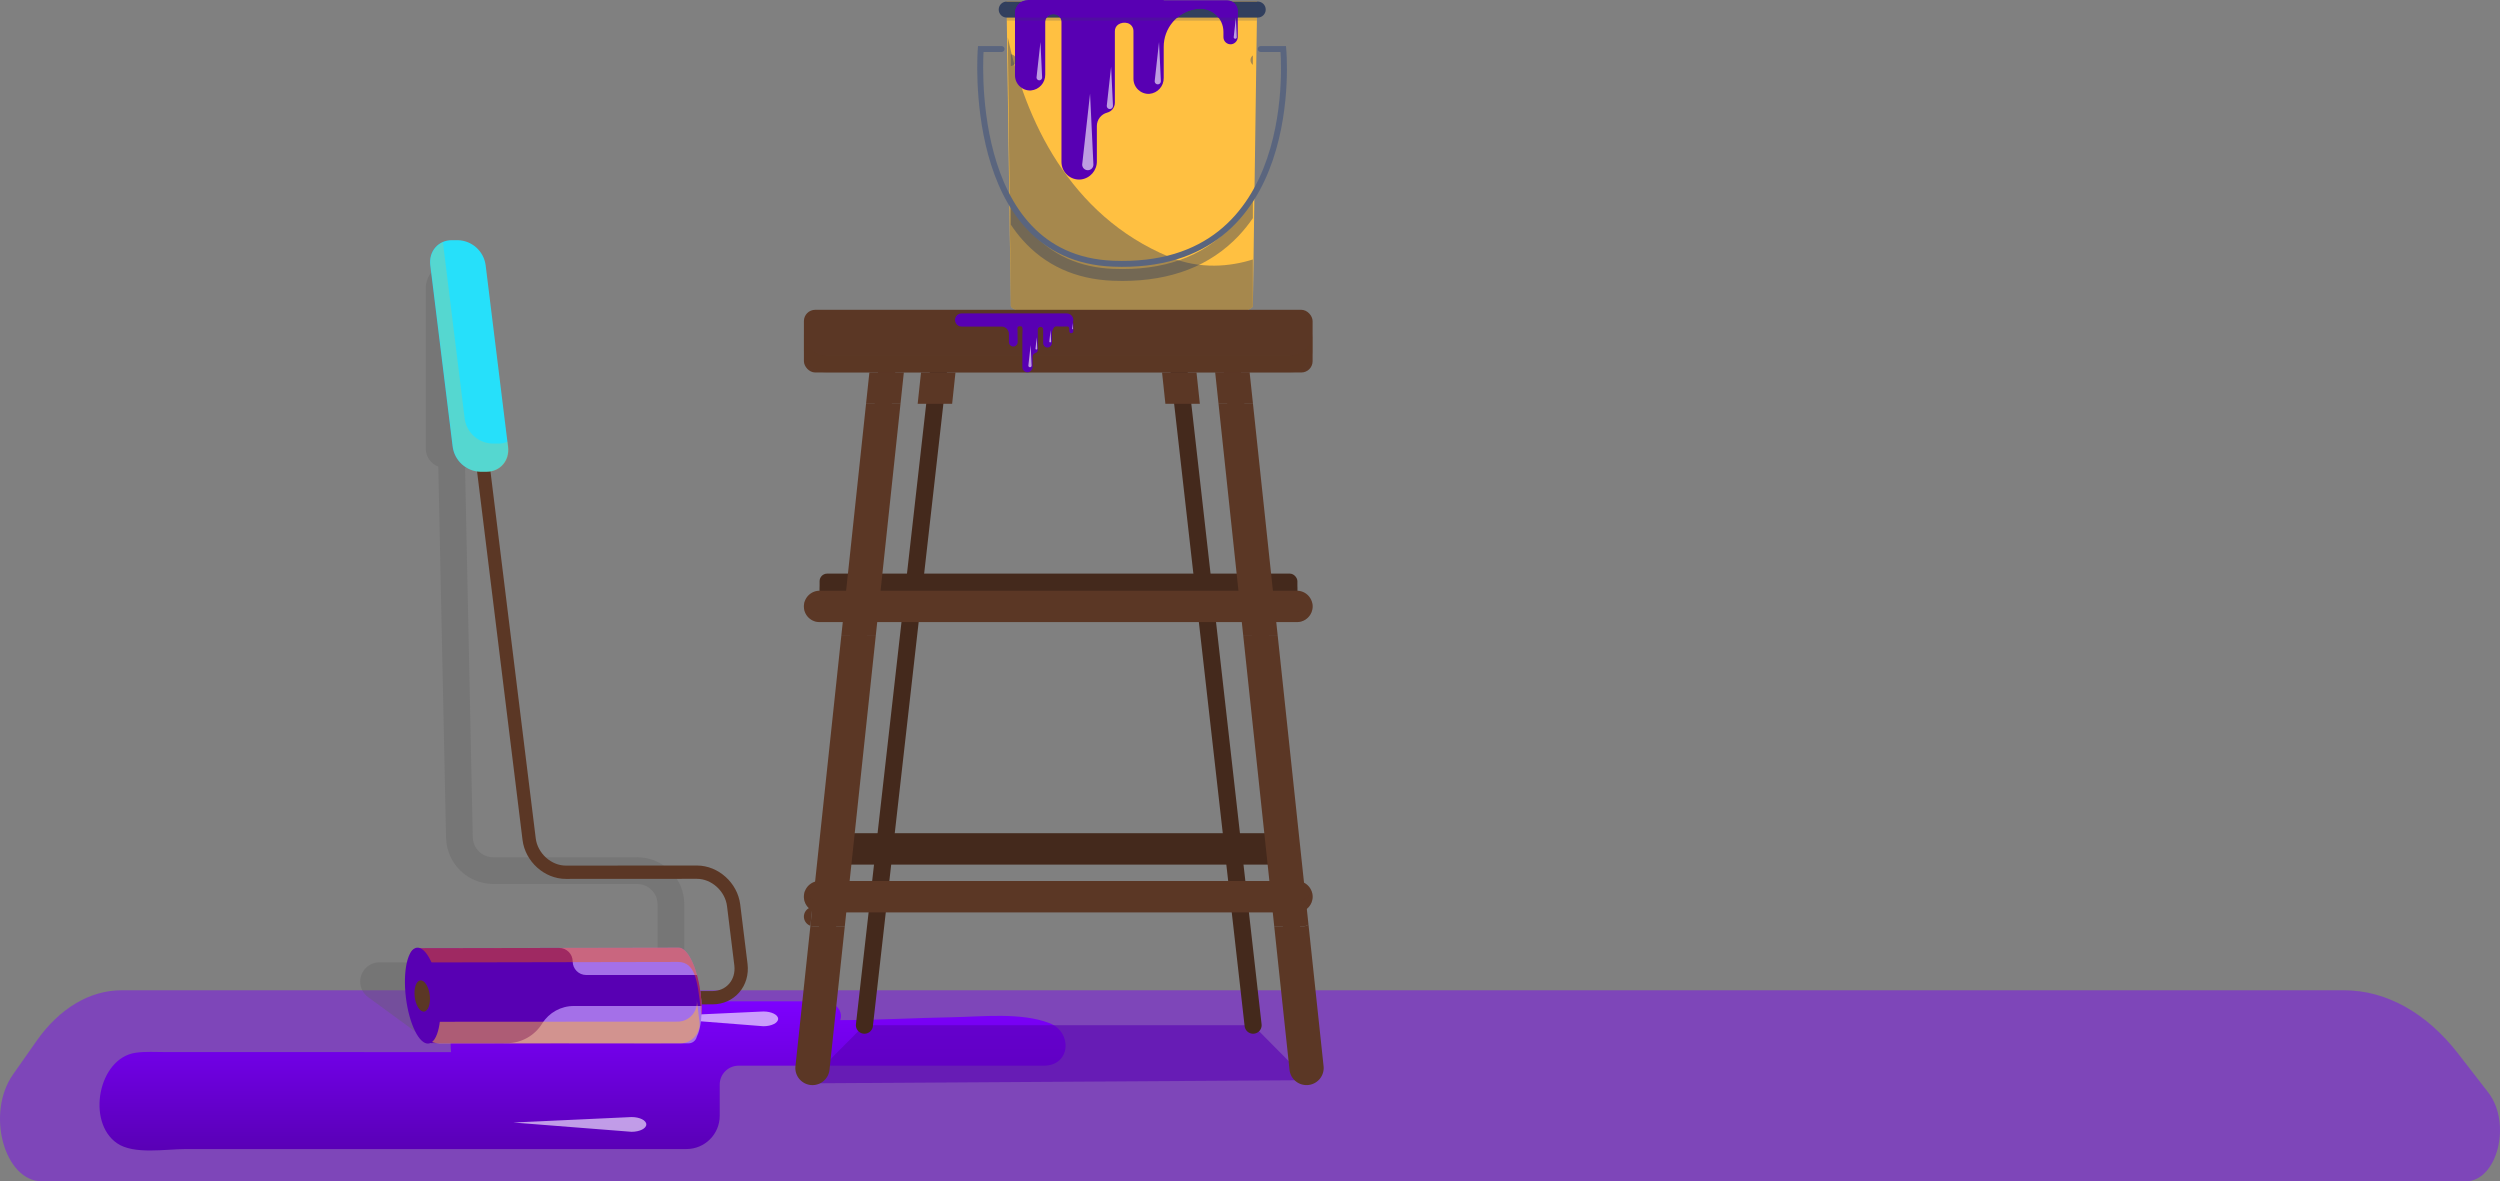 <svg xmlns="http://www.w3.org/2000/svg" viewBox="0 0 1111 525">
  <rect x="0" y="0" width="1111" height="525" fill="#808080" stroke="none"/>
  <defs>
    <linearGradient id="a" x1=".5" x2=".5" y2="1" gradientUnits="objectBoundingBox">
      <stop offset="0" stop-color="#5800b3"/>
      <stop offset="1" stop-color="#7d00ff"/>
    </linearGradient>
  </defs>
  <path fill="#7d00ff" d="M18.711 525h1076.993c14.103 0 20.664-25.836 10.041-39.54l-13.445-17.346c-14.013-18.074-31.977-28.033-50.578-28.033H53.969c-14.074 0-27.602 8.07-37.73 22.51L5.743 477.557C-6.342 494.791 1.914 525 18.711 525Z" opacity=".45"/>
  <path fill="url(#a)" d="M457.491 488.426c-4.331.624-9.038.301-13.405.301h-42.264c-28.175 0-56.35-.008-84.525-.024.233.545.754 11.785-1.443 10.53 2.297 1.289 3.573 3.849 3.222 6.457-.516 3.259-3.354 5.642-6.656 5.59H151.517c-2.646.034-5.123-1.295-6.556-3.517-.949-1.429-1.166-3.222-.587-4.837-16.542 0-33.062.981-49.599 1.275-13.368.237-30.727 2.269-43.398-2.619-10.314-3.979-9.502-18.905 2.54-18.905h135.728c4.689-.057 8.42-3.943 8.284-8.624V460.4c-.001-8.157 6.618-14.77 14.783-14.769h222.407c9.112 0 23.198-2.587 30.679 2.6 13.653 9.456 8.292 37.8-8.307 40.195Z" transform="rotate(180 258.887 478.133)"/>
  <path fill="#fff" d="M287.219 499.695c0-1.812-2.94-3.278-6.563-3.276l-52.531 2.431 52.534 4.122c3.623 0 6.56-1.467 6.56-3.277Zm58.582-46.916c0-1.812-2.94-3.278-6.565-3.276l-52.528 2.431 52.534 4.127c3.62-.002 6.559-1.473 6.559-3.282Z" opacity=".61"/>
  <path fill="#606060" d="m191.788 463.755-28.22-20.639c-2.202-1.611-3.504-4.175-3.504-6.902 0-4.734 3.851-8.567 8.589-8.549l38.4.141-15.265 35.949Z" opacity=".32"/>
  <path fill="#606060" d="M282.997 433.296v-91.222h3.656l-3.426-164.203c-.137-4.914-4.145-8.837-9.066-8.872h-64.005c-11.564 0-20.938-9.366-20.937-20.919v-31.398h11.869v31.398c-.001 5.005 4.059 9.062 9.068 9.062h64.002c11.369.061 20.635 9.13 20.927 20.485l3.445 165.013c3.341 1.238 5.56 4.421 5.565 7.981v71.213c0 6.33-5.136 11.461-11.472 11.461l-9.626.001Z" opacity=".3" style="mix-blend-mode:multiply;isolation:isolate" transform="rotate(180 246.657 274.989)"/>
  <path fill="#5800b3" d="m358.402 481.44 222.689-1.401-24.221-24.445H384.085l-25.683 25.846Z" opacity=".6"/>
  <path fill="#ffc041" d="m558.678.692-1.902 135.315c0 2.749-24.081 8.503-53.784 8.503-29.704 0-53.786-5.752-53.786-8.503L447.303.692h111.375Z"/>
  <path fill="#313f5e" d="M447.393 7.816h111.529c1.969.001 3.566-1.595 3.565-3.562.001-1.968-1.596-3.563-3.565-3.563H447.393c-1.97 0-3.567 1.595-3.566 3.563-.001 1.967 1.596 3.563 3.566 3.562Z"/>
  <path fill="#313f5e" d="M519.753 114.217c13.649 5.637 27.023 4.245 37.019 1.082v20.707c0 2.749-24.081 8.503-53.784 8.503-29.704 0-53.786-5.752-53.786-8.503l-1.333-119.402c7.537 36.119 27.326 79.206 71.884 97.613Z" opacity=".43"/>
  <path fill="#5800b3" d="M517.151.011v.1h28.045c2.683 0 4.859 2.174 4.859 4.855v11.375c.032 1.595-1.082 2.984-2.646 3.301-1.943.329-3.715-1.166-3.716-3.134v-2.355c.006-6.164-5.37-10.953-11.498-10.246-.225.026-.449.056-.671.089-8.335 1.312-14.45 8.526-14.372 16.956v13.672c.075 3.665-2.705 6.762-6.361 7.084-3.847.207-7.081-2.853-7.082-6.702V13.833c.023-1.595-.986-3.021-2.498-3.532-1.457-.452-3.041-.22-4.306.633-.944.687-1.489 1.795-1.457 2.962v31.751c-.001 2.066-1.396 3.872-3.396 4.395-2.713.707-4.606 3.155-4.606 5.955v15.62c.067 4.125-2.991 7.637-7.091 8.141-4.626.456-8.636-3.174-8.636-7.819V9.762c0-1.923-1.557-3.485-3.482-3.492-.269 0-.537.022-.801.065-1.733.337-2.972 1.87-2.933 3.633v23.146c.074 3.666-2.705 6.763-6.36 7.087-3.848.206-7.081-2.854-7.083-6.703V5.902C451.057 2.643 453.701 0 456.963 0l60.188.011Z"/>
  <path fill="#fff" d="M483.417 75.644c1.379 0 2.497-1.117 2.497-2.494l-1.493-31.534-3.499 31.534c0 1.377 1.117 2.493 2.495 2.494ZM461.874 35.7c.689 0 1.248-.559 1.248-1.247l-.745-15.767-1.748 15.767c0 .687.557 1.246 1.245 1.247Zm31.349 12.766c.763 0 1.381-.618 1.381-1.379l-.826-17.45-1.938 17.45c0 .762.62 1.381 1.383 1.379Zm21.294-10.967c.762 0 1.381-.617 1.381-1.38l-.826-17.449-1.936 17.449c-.001.763.618 1.381 1.381 1.38Zm34.429-20.268c.38-.001.688-.31.688-.691l-.412-8.724-.968 8.724c0 .382.31.691.692.691Z" opacity=".61"/>
  <path fill="#313f5e" d="M449.204 89.315c2.404 4.941 5.453 9.541 9.069 13.682 9.178 10.335 21.438 15.879 36.436 16.48 22.095.9 39.533-5.263 51.868-18.272 4.051-4.328 7.484-9.194 10.201-14.462v10.192c-1.906 2.79-4.027 5.426-6.341 7.888-12.598 13.304-29.939 20.028-51.587 20.028-1.43 0-2.88-.029-4.35-.086-16.494-.663-30.015-6.803-40.184-18.256-1.854-2.103-3.56-4.332-5.107-6.668l-.005-10.526Zm2.398-62.59c-.004 1.361-1.042 2.496-2.398 2.621v-5.241c1.356.125 2.395 1.26 2.398 2.62Zm105.173 2.104c-1.413-1.048-1.413-3.161 0-4.209v4.209Z" opacity=".43" style="mix-blend-mode:multiply;isolation:isolate"/>
  <path fill="none" stroke="#5a657e" stroke-linecap="round" stroke-miterlimit="10" stroke-width="2.637" d="M560.268 21.789h10.02s9.457 98.808-75.684 95.395c-66.126-2.651-58.762-95.395-58.762-95.395h9.243"/>
  <path fill="#313f5e" d="m558.532 7.418.05 1.78H447.396l.05-1.78h111.086Z" opacity=".21" style="mix-blend-mode:multiply;isolation:isolate" transform="rotate(180 502.989 8.308)"/>
  <path fill="none" stroke="#fff" stroke-linecap="round" stroke-miterlimit="10" stroke-width=".948" d="m545.781 2.177-26.363-.38" opacity=".61"/>
  <path fill="#5800b3" d="M550.055 4.963v2.853h-8.553c-2.203-2.841-5.735-4.32-9.307-3.902-.225.026-.449.056-.671.089-3.099.443-6.004 1.767-8.369 3.818h-52.033c-.646-.965-1.729-1.543-2.889-1.547-.269 0-.537.022-.801.065-.926.159-1.744.695-2.259 1.482h-14.119V5.902c.007-2.191 1.235-4.196 3.183-5.202h93.222c1.589.832 2.588 2.471 2.596 4.263Z"/>
  <g transform="matrix(-1.001 0 0 -1 588.244 482.219)">
    <g fill="#44291c" transform="translate(11.667 213.374)">
      <rect width="212.125" height="13.928" rx="3.363" transform="translate(.001)"/>
      <path d="M561.865 301.313H362.823a6.562 6.562 0 0 0-6.123 4.587 7.3 7.3 0 0 1-.418-2.376 6.765 6.765 0 0 1 6.543-6.965h199.04a6.763 6.763 0 0 1 6.541 6.965 7.3 7.3 0 0 1-.415 2.376 6.562 6.562 0 0 0-6.126-4.587Z" opacity=".3" style="mix-blend-mode:multiply;isolation:isolate" transform="translate(-356.28 -296.56)"/>
    </g>
    <g fill="#44291c" transform="translate(11.882 98.029)">
      <rect width="207.895" height="13.928" rx="3.329" transform="translate(.001)"/>
      <path d="M557.873 358.781H362.8a6.448 6.448 0 0 0-6 4.588 7.411 7.411 0 0 1-.409-2.376 6.707 6.707 0 0 1 6.413-6.965h195.069a6.706 6.706 0 0 1 6.411 6.965 7.412 7.412 0 0 1-.409 2.376 6.448 6.448 0 0 0-6.002-4.588Z" opacity=".3" style="mix-blend-mode:multiply;isolation:isolate" transform="translate(-356.387 -354.028)"/>
    </g>
    <path fill="none" stroke="#44291c" stroke-linecap="round" stroke-miterlimit="10" stroke-width="7.577" d="m169.496 330.613 34.397-303.997m-172.56 0L65.73 330.613"/>
    <rect width="225.839" height="27.857" fill="#5b3725" rx="5.018" transform="translate(4.918 316.684)"/>
    <path fill="none" stroke="#5b3725" stroke-linecap="round" stroke-miterlimit="10" stroke-width="7.577" d="m226.955 7.605-34.397 323.007M7.605 7.605l34.397 323.007"/>
    <g fill="#5b3725">
      <path d="M467.33 372.153a4.318 4.318 0 0 1-3.773 4.275l.889-8.341a4.322 4.322 0 0 1 2.884 4.066Z" style="mix-blend-mode:multiply;isolation:isolate" transform="translate(-236.573 -297.276)"/>
      <path d="M211.684 79.211h14.74a4.233 4.233 0 0 0 .56-.059l-12.828 120.464h-15.3ZM197.938 208.28h15.295l-10.061 94.477h-15.3ZM234.512 8.41l-6.643 62.4a4.288 4.288 0 0 0-1.449-.267h-13.815l6.79-63.746a7.6 7.6 0 0 1 7.551-6.8 7.972 7.972 0 0 1 .815.042 7.6 7.6 0 0 1 6.751 8.371Z"/>
      <path d="m460.112 249.742-1.483 13.928h-15.295l1.483-13.928Z" style="mix-blend-mode:multiply;isolation:isolate" transform="translate(-256.94 53.014)"/>
      <path d="m448.691 249.742-1.483 13.928h-15.3l1.483-13.928Z" style="mix-blend-mode:multiply;isolation:isolate" transform="translate(-268.442 53.014)"/>
      <path d="M450.008 303.752H465.3l-.923 8.665h-15.291Z" style="mix-blend-mode:multiply;isolation:isolate" transform="translate(-251.147 -104.138)"/>
      <path d="m472.124 368.325-.889 8.341a4.273 4.273 0 0 1-.56.058h-14.74l.921-8.667h13.819a4.287 4.287 0 0 1 1.449.268Z" style="mix-blend-mode:multiply;isolation:isolate" transform="translate(-244.25 -297.514)"/>
      <path d="M49.563 329.807a7.605 7.605 0 0 1-15.124 1.612l-1.568-14.734h15.294ZM22.878 79.211l12.822 120.4H20.4L7.546 78.86a4.3 4.3 0 0 0 1.7.351Zm23.805 223.545H31.388l-10.061-94.477h15.295ZM6.746 71.353.046 8.41A7.6 7.6 0 0 1 6.802.043a7.935 7.935 0 0 1 .815-.042 7.605 7.605 0 0 1 7.553 6.8l6.788 63.746H9.25a4.308 4.308 0 0 0-2.504.806Z"/>
      <path d="M382.884 263.67h-15.295l-1.483-13.928H381.4Z" style="mix-blend-mode:multiply;isolation:isolate" transform="translate(-334.718 53.014)"/>
      <path d="M394.637 263.67h-15.295l-1.483-13.928h15.295Z" style="mix-blend-mode:multiply;isolation:isolate" transform="translate(-322.881 53.014)"/>
      <path d="M376.851 312.417h-15.3l-.923-8.665h15.3Z" style="mix-blend-mode:multiply;isolation:isolate" transform="translate(-340.229 -104.138)"/>
      <path d="M356.333 376.725a4.3 4.3 0 0 1-1.7-.351l-.8-7.506a4.306 4.306 0 0 1 2.5-.809h12.7l.923 8.667Z" style="mix-blend-mode:multiply;isolation:isolate" transform="translate(-347.083 -297.514)"/>
    </g>
    <g fill="#5b3725">
      <path d="M223.793 205.771H11.883a6.963 6.963 0 0 0-6.964 6.963 6.963 6.963 0 0 0 6.964 6.965h211.91a6.965 6.965 0 0 0 6.965-6.965 6.964 6.964 0 0 0-6.965-6.963Z"/>
      <path d="M571.792 305.1H359.881a6.946 6.946 0 0 0-6.519 4.588 6.875 6.875 0 0 1-.443-2.376 6.962 6.962 0 0 1 6.963-6.963h211.91a6.9 6.9 0 0 1 6.521 9.339 6.946 6.946 0 0 0-6.521-4.588Z" opacity=".3" style="mix-blend-mode:multiply;isolation:isolate" transform="translate(-347.999 -94.578)"/>
    </g>
    <path fill="#5b3725" d="M568.685 248.54H362.99a10.071 10.071 0 0 0-10.072 10.072v-7.6a10.073 10.073 0 0 1 10.072-10.072h205.695a10.073 10.073 0 0 1 10.072 10.072v7.6a10.071 10.071 0 0 0-10.072-10.072Z" opacity=".29" style="mix-blend-mode:multiply;isolation:isolate" transform="translate(-347.999 75.749)"/>
    <g fill="#5b3725">
      <path d="M223.793 76.778H11.883a6.963 6.963 0 0 0-6.964 6.965 6.963 6.963 0 0 0 6.964 6.963h211.91a6.964 6.964 0 0 0 6.965-6.963 6.965 6.965 0 0 0-6.965-6.965Z"/>
      <path d="M578.265 374.034a6.954 6.954 0 0 0-6.473-4.432H359.881a6.949 6.949 0 0 0-6.471 4.432 6.931 6.931 0 0 1 6.471-9.5h211.911a6.931 6.931 0 0 1 6.473 9.5Z" opacity=".3" style="mix-blend-mode:multiply;isolation:isolate" transform="translate(-347.999 -287.761)"/>
    </g>
  </g>
  <path fill="#5800b3" d="M427.332 139.288h46.732c1.616 0 2.925 1.309 2.924 2.922-.01.322-.074.639-.189.94.119.201.184.43.189.664v3.293c.011.462-.311.864-.764.955-1.302.213-1.007-1.363-1.077-2.11-.005-.343-.197-.658-.501-.821-.171-.055-.351-.072-.529-.05-1.456.078-2.915.069-4.37-.028-.919-.068-1.236.217-1.661.994-.399.736-.609 1.558-.61 2.394v3.951c.022 1.06-.783 1.955-1.84 2.047-1.112.059-2.046-.825-2.047-1.937v-6.12c.007-.461-.285-.873-.722-1.02-.14-.045-.286-.067-.433-.067-.289 0-.572.087-.812.248-.274.199-.432.519-.423.857v9.177c0 .598-.404 1.119-.982 1.271-.783.205-1.33.912-1.331 1.721v4.514c.02 1.192-.863 2.207-2.047 2.355-1.337.131-2.496-.919-2.496-2.261v-14.158c0-.734.388-3.702-.384-3.924-.35-.1-.716-.131-1.077-.092-.152.008-.3.053-.43.132-.523.36-.241 1.401-.251 1.926-.032 1.629.056 3.259.056 4.889.02 1.059-.783 1.953-1.839 2.048-1.113.059-2.048-.826-2.048-1.94v-3.612c0-1.831-1.485-3.316-3.318-3.316h-17.723c-2.252 0-3.66-2.435-2.534-4.385.523-.905 1.489-1.461 2.534-1.461l.003.004Z"/>
  <path fill="#fff" d="M457.727 163.204c.399.001.722-.322.722-.719l-.43-9.116-1.013 9.116c.001.397.323.719.721.719Zm2.837-7.854c.221 0 .4-.179.4-.4l-.239-5.044-.559 5.044c0 .22.178.398.398.4Zm6.154-3.172c.221 0 .4-.178.4-.399l-.239-5.044-.561 5.044c0 .221.179.399.4.399Zm9.951-5.857c.11 0 .2-.09.2-.2l-.118-2.522-.282 2.522c0 .11.089.199.2.2Z" opacity=".61"/>
  <path fill="none" stroke="#5b3725" stroke-miterlimit="10" stroke-width="5.913" d="m281.951 443.405 34.645-.022c8.001 0 13.674-6.602 12.672-14.735l-3.249-26.338c-1.002-8.134-8.304-14.723-16.305-14.717l-58.262.034c-8.004.006-15.302-6.583-16.305-14.717l-30.719-249.005"/>
  <path fill="#a470e8" d="M186.325 421.37s114.703-.191 114.95-.22c4.13-.499 8.641 8.624 10.078 20.39 1.001 8.182.247 15.387-1.693 19.19-.412 1.749-1.99 2.973-3.787 2.938l-115.35-.118c-3.636-.369-6.346-5.202-7.027-10.726l-.624-21.451c-.685-5.52-1.981-9.999 3.453-10.003Z"/>
  <path fill="#5800b3" d="M186.325 421.37s31.942-.052 62.147-.107c3.33-.006 6.032 2.69 6.031 6.015-.001 3.323 2.695 6.018 6.021 6.018h49.22c.735 2.705 1.271 5.461 1.602 8.245.233 1.907.361 3.753.412 5.524h-56.759c-5.694-.003-10.99 2.92-14.018 7.737-3.342 5.424-9.245 8.745-15.62 8.787l-34.845-.036c-3.635-.369-6.345-5.202-7.027-10.726l-.624-21.451c-.678-5.525-1.973-10.002 3.46-10.006Z"/>
  <path fill="#ffb539" d="m299.847 453.663-106.716.064c-5.364-.078-9.488 4.718-8.602 10.004l-1.191-9.654c-.884-5.285 3.239-10.08 8.602-10.004l106.717-.064c5.636.182 10.315 4.405 11.067 9.989l1.189 9.656c-.749-5.585-5.429-9.81-11.066-9.991Z" opacity=".51" style="mix-blend-mode:multiply;isolation:isolate" transform="rotate(180 247.066 453.87)"/>
  <path fill="#f75c00" d="M182.65 424.868c1.437 11.763 2.281 20.378 10.079 20.388l114.949-.221c2.103 0 3.19-.677 3.705-1.82.644 4.641 1.111 8.158-3.705 8.162 0 0-114.703.191-114.949.219-4.13.501-8.642-8.624-10.079-20.388-.42-3.342-.53-6.715-.328-10.076.077 1.22.176 2.459.328 3.736Z" opacity=".45" style="mix-blend-mode:screen;isolation:isolate" transform="rotate(180 247.002 436.374)"/>
  <path fill="#26e0fa" d="M213.467 209.633h2.742c6.037 0 10.313-4.982 9.56-11.117l-9.954-80.682c-.835-6.206-6.035-10.9-12.3-11.104h-2.74c-6.037 0-10.314 4.982-9.561 11.117l9.949 80.682c.835 6.207 6.038 10.903 12.304 11.104Z"/>
  <g opacity=".51" style="mix-blend-mode:multiply;isolation:isolate">
    <path fill="#ffb539" d="m566.075 322.942-9.652-78.318a12.816 12.816 0 0 0-12.286-11.1h-2.738a9.982 9.982 0 0 0-4.094.859l-.289-2.336c-.754-6.134 3.518-11.109 9.548-11.113h2.738a12.812 12.812 0 0 1 12.286 11.1l9.939 80.656a9.634 9.634 0 0 1-5.452 10.252Z" opacity=".42" style="mix-blend-mode:multiply;isolation:isolate" transform="matrix(-1.001 0 0 -1 763.482 430.638)"/>
  </g>
  <path fill="#5800b3" d="M180.388 443.362c1.44 11.765 5.951 20.894 10.079 20.39 4.129-.505 6.309-10.449 4.872-22.208-1.437-11.759-5.951-20.893-10.079-20.39-4.129.505-6.308 10.445-4.872 22.208Z"/>
  <path fill="#5b3725" d="M184.298 443.028c.469 3.824 2.341 6.741 4.184 6.515 1.842-.225 2.959-3.507 2.492-7.33-.466-3.823-2.341-6.74-4.184-6.516-1.844.226-2.959 3.508-2.492 7.331Z"/>
</svg>